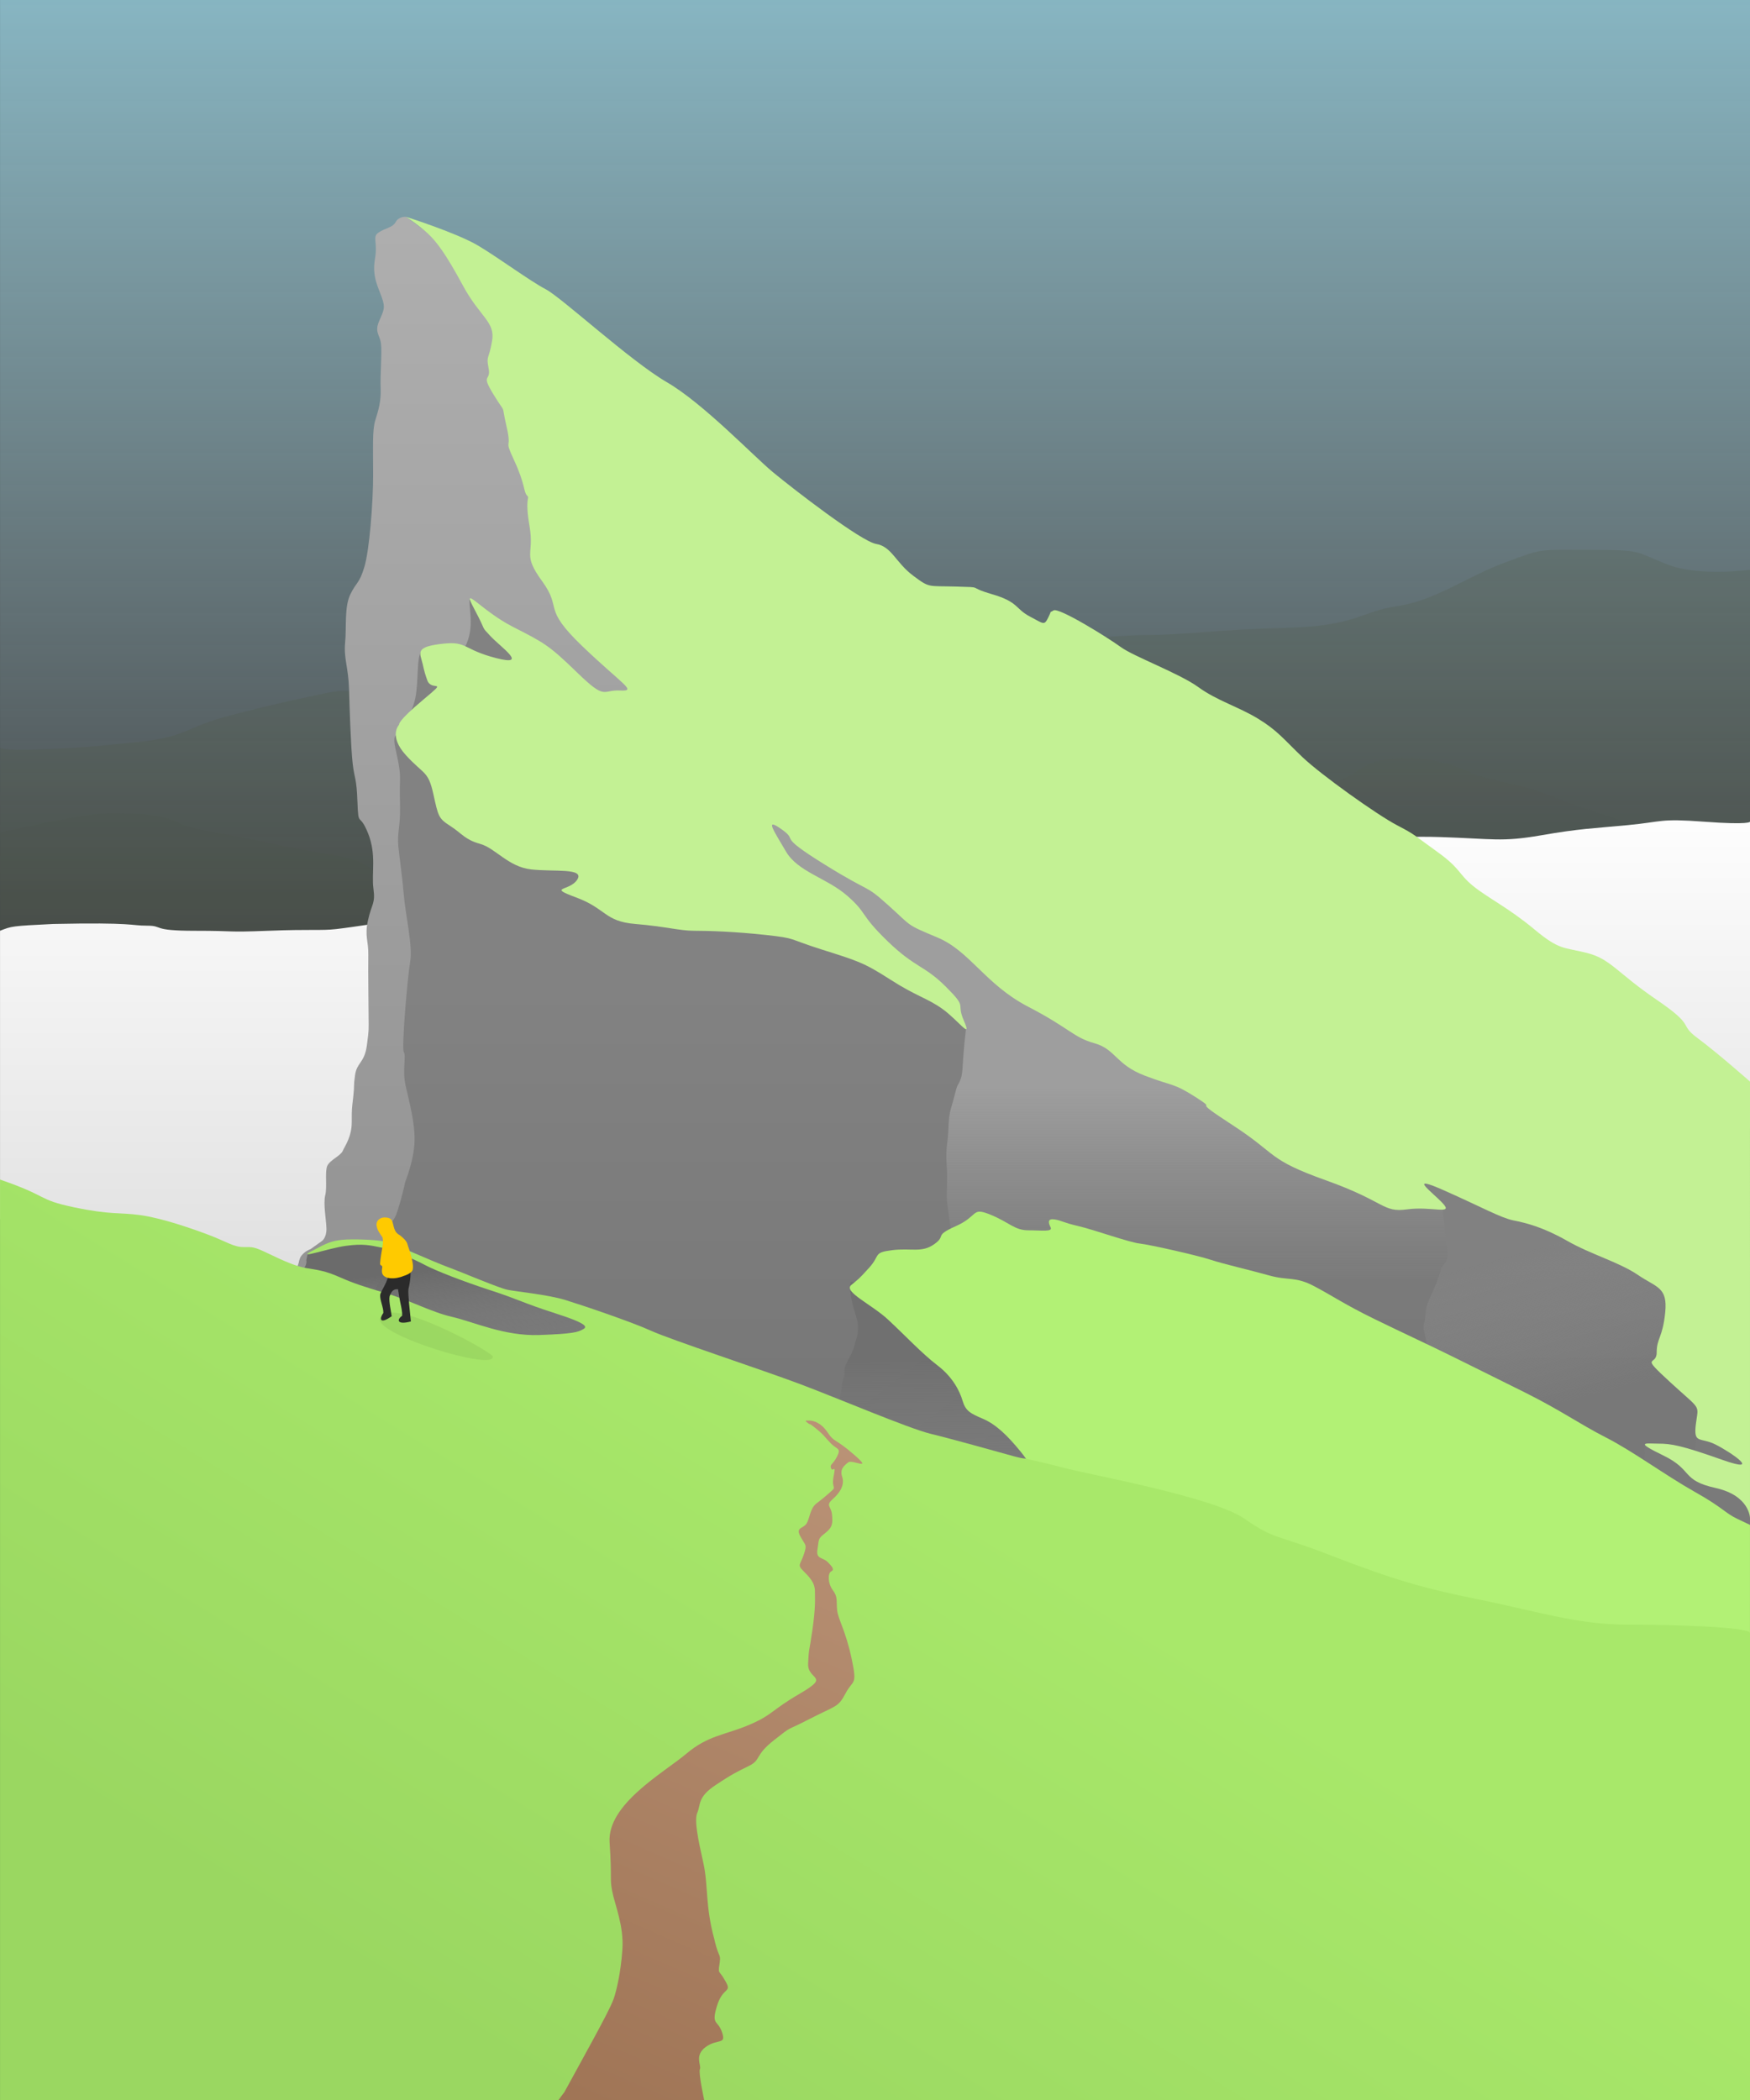 <?xml version="1.0" encoding="UTF-8" standalone="no"?>
<!-- Created with Inkscape (http://www.inkscape.org/) -->

<svg
   xmlns:dc="http://purl.org/dc/elements/1.1/"
   xmlns:cc="http://creativecommons.org/ns#"
   xmlns:rdf="http://www.w3.org/1999/02/22-rdf-syntax-ns#"
   xmlns:svg="http://www.w3.org/2000/svg"
   xmlns="http://www.w3.org/2000/svg"
   xmlns:xlink="http://www.w3.org/1999/xlink"
   xmlns:sodipodi="http://sodipodi.sourceforge.net/DTD/sodipodi-0.dtd"
   xmlns:inkscape="http://www.inkscape.org/namespaces/inkscape"
   width="1000"
   height="1200"
   viewBox="0 0 264.583 317.5"
   version="1.1"
   id="svg2854"
   inkscape:version="0.92.4 (5da689c313, 2019-01-14)"
   sodipodi:docname="landscape.svg">
  <rect x="0" y="0" width="264.583" height="317.5" fill="#333333" stroke="none"/>
  <defs
     id="defs2848">
    <linearGradient
       inkscape:collect="always"
       xlink:href="#linearGradient1756"
       id="linearGradient1758"
       x1="97.553"
       y1="176.729"
       x2="74.702"
       y2="229.18"
       gradientUnits="userSpaceOnUse"
       gradientTransform="matrix(1.928,0,0,1.928,-58.67,-146.021)" />
    <linearGradient
       inkscape:collect="always"
       id="linearGradient1756">
      <stop
         style="stop-color:#ba9377;stop-opacity:1"
         offset="0"
         id="stop1752" />
      <stop
         style="stop-color:#a07556;stop-opacity:1"
         offset="1"
         id="stop1754" />
    </linearGradient>
    <linearGradient
       inkscape:collect="always"
       xlink:href="#linearGradient2090"
       id="linearGradient2092"
       x1="343.831"
       y1="488.649"
       x2="232.083"
       y2="670.571"
       gradientUnits="userSpaceOnUse"
       gradientTransform="matrix(0.51,0,0,0.51,-33.938,-45.034)" />
    <linearGradient
       inkscape:collect="always"
       id="linearGradient2090">
      <stop
         style="stop-color:#a8e86a;stop-opacity:1;"
         offset="0"
         id="stop2086" />
      <stop
         style="stop-color:#9ad761;stop-opacity:1"
         offset="1"
         id="stop2088" />
    </linearGradient>
    <linearGradient
       inkscape:collect="always"
       xlink:href="#linearGradient2030"
       id="linearGradient2032"
       x1="138.847"
       y1="110.446"
       x2="141.997"
       y2="122.202"
       gradientUnits="userSpaceOnUse"
       gradientTransform="matrix(1.928,0,0,1.928,-33.938,-45.034)" />
    <linearGradient
       inkscape:collect="always"
       id="linearGradient2030">
      <stop
         style="stop-color:#818181;stop-opacity:1"
         offset="0"
         id="stop2026" />
      <stop
         style="stop-color:#8a8a8a;stop-opacity:0;"
         offset="1"
         id="stop2028" />
    </linearGradient>
    <linearGradient
       inkscape:collect="always"
       xlink:href="#linearGradient2022"
       id="linearGradient2024"
       x1="107.041"
       y1="98.151"
       x2="107.041"
       y2="112.985"
       gradientUnits="userSpaceOnUse"
       gradientTransform="matrix(1.928,0,0,1.928,-33.938,-45.034)" />
    <linearGradient
       inkscape:collect="always"
       id="linearGradient2022">
      <stop
         style="stop-color:#9e9e9e;stop-opacity:1"
         offset="0"
         id="stop2018" />
      <stop
         style="stop-color:#939393;stop-opacity:0;"
         offset="1"
         id="stop2020" />
    </linearGradient>
    <linearGradient
       inkscape:collect="always"
       xlink:href="#linearGradient2056"
       id="linearGradient2058"
       x1="49.798"
       y1="112.494"
       x2="50.664"
       y2="119.873"
       gradientUnits="userSpaceOnUse"
       gradientTransform="matrix(1.928,0,0,1.928,-33.938,-45.034)" />
    <linearGradient
       inkscape:collect="always"
       id="linearGradient2056">
      <stop
         style="stop-color:#6b6b6b;stop-opacity:1"
         offset="0"
         id="stop2052" />
      <stop
         style="stop-color:#7e7e7e;stop-opacity:0;"
         offset="1"
         id="stop2054" />
    </linearGradient>
    <linearGradient
       inkscape:collect="always"
       xlink:href="#linearGradient2040"
       id="linearGradient2042"
       x1="86.273"
       y1="119.351"
       x2="86.151"
       y2="133.5"
       gradientUnits="userSpaceOnUse"
       gradientTransform="matrix(1.928,0,0,1.928,-33.938,-45.034)" />
    <linearGradient
       inkscape:collect="always"
       id="linearGradient2040">
      <stop
         style="stop-color:#707070;stop-opacity:1"
         offset="0"
         id="stop2036" />
      <stop
         style="stop-color:#838383;stop-opacity:0;"
         offset="1"
         id="stop2038" />
    </linearGradient>
    <linearGradient
       inkscape:collect="always"
       xlink:href="#linearGradient2008"
       id="linearGradient2010"
       x1="72.43"
       y1="90"
       x2="72.43"
       y2="120.736"
       gradientUnits="userSpaceOnUse"
       gradientTransform="matrix(1.928,0,0,1.928,-33.938,-45.034)" />
    <linearGradient
       inkscape:collect="always"
       id="linearGradient2008">
      <stop
         style="stop-color:#828282;stop-opacity:1"
         offset="0"
         id="stop2004" />
      <stop
         style="stop-color:#787878;stop-opacity:1"
         offset="1"
         id="stop2006" />
    </linearGradient>
    <linearGradient
       inkscape:collect="always"
       xlink:href="#linearGradient1748"
       id="linearGradient1750"
       x1="104.502"
       y1="189.558"
       x2="104.502"
       y2="82.65"
       gradientUnits="userSpaceOnUse"
       gradientTransform="matrix(1.928,0,0,1.928,-58.67,-146.021)" />
    <linearGradient
       inkscape:collect="always"
       id="linearGradient1748">
      <stop
         style="stop-color:#8c8c8c;stop-opacity:1"
         offset="0"
         id="stop1744" />
      <stop
         style="stop-color:#aeaeae;stop-opacity:1"
         offset="1"
         id="stop1746" />
    </linearGradient>
    <linearGradient
       inkscape:collect="always"
       xlink:href="#linearGradient1792"
       id="linearGradient1794"
       x1="99.424"
       y1="129.689"
       x2="99.424"
       y2="171.116"
       gradientUnits="userSpaceOnUse"
       gradientTransform="matrix(1.928,0,0,1.928,-58.67,-146.021)" />
    <linearGradient
       inkscape:collect="always"
       id="linearGradient1792">
      <stop
         style="stop-color:#fdfdfd;stop-opacity:1;"
         offset="0"
         id="stop1788" />
      <stop
         style="stop-color:#dbdbdb;stop-opacity:1"
         offset="1"
         id="stop1790" />
    </linearGradient>
    <linearGradient
       inkscape:collect="always"
       xlink:href="#linearGradient2064"
       id="linearGradient2066"
       x1="130.402"
       y1="73.002"
       x2="130.402"
       y2="79.144"
       gradientUnits="userSpaceOnUse"
       gradientTransform="matrix(1.928,0,0,1.928,-33.938,-45.034)" />
    <linearGradient
       inkscape:collect="always"
       id="linearGradient2064">
      <stop
         style="stop-color:#4d5742;stop-opacity:1;"
         offset="0"
         id="stop2060" />
      <stop
         style="stop-color:#3f4938;stop-opacity:1"
         offset="1"
         id="stop2062" />
    </linearGradient>
    <linearGradient
       inkscape:collect="always"
       xlink:href="#linearGradient1706"
       id="linearGradient1708"
       x1="101.562"
       y1="70.756"
       x2="101.562"
       y2="157.218"
       gradientUnits="userSpaceOnUse"
       gradientTransform="matrix(1.928,0,0,1.996,-58.67,-161.746)" />
    <linearGradient
       inkscape:collect="always"
       id="linearGradient1706">
      <stop
         style="stop-color:#abedff;stop-opacity:1"
         offset="0"
         id="stop1702" />
      <stop
         style="stop-color:#d6f3fb;stop-opacity:0;"
         offset="1"
         id="stop1704" />
    </linearGradient>
  </defs>
  <sodipodi:namedview
     id="base"
     pagecolor="#ffffff"
     bordercolor="#666666"
     borderopacity="1.0"
     inkscape:pageopacity="0.0"
     inkscape:pageshadow="2"
     inkscape:zoom="0.7"
     inkscape:cx="437.6985"
     inkscape:cy="596.00599"
     inkscape:document-units="px"
     inkscape:current-layer="layer1"
     showgrid="false"
     showguides="false"
     inkscape:guide-bbox="true"
     units="px"
     inkscape:window-width="1920"
     inkscape:window-height="1017"
     inkscape:window-x="-8"
     inkscape:window-y="-8"
     inkscape:window-maximized="1">
    <sodipodi:guide
       position="0,236.266"
       orientation="1,0"
       id="guide3399"
       inkscape:locked="false"
       inkscape:label=""
       inkscape:color="rgb(0,0,255)" />
    <sodipodi:guide
       position="264.583,317.5"
       orientation="0,1"
       id="guide3401"
       inkscape:locked="false"
       inkscape:label=""
       inkscape:color="rgb(0,0,255)" />
    <sodipodi:guide
       position="264.583,288.018"
       orientation="1,0"
       id="guide3403"
       inkscape:locked="false"
       inkscape:label=""
       inkscape:color="rgb(0,0,255)" />
    <sodipodi:guide
       position="102.054,0"
       orientation="0,1"
       id="guide3405"
       inkscape:locked="false"
       inkscape:label=""
       inkscape:color="rgb(0,0,255)" />
  </sodipodi:namedview>
  <g
     inkscape:label="Layer 1"
     inkscape:groupmode="layer"
     id="layer1"
     transform="translate(0,20.5)">
    <path
       style="display:inline;opacity:0.699;fill:url(#linearGradient1708);fill-opacity:1;stroke:none;stroke-width:0.519px;stroke-linecap:butt;stroke-linejoin:miter;stroke-opacity:1"
       d="M 0.004,-20.5 H 264.583 V 297 H 0.004 Z"
       id="path1700"
       inkscape:connector-curvature="0" />
    <path
       style="display:inline;opacity:0.196;fill:#4d5742;fill-opacity:1;stroke:none;stroke-width:0.526px;stroke-linecap:butt;stroke-linejoin:miter;stroke-opacity:1"
       d="m 264.583,65.641 c 0,0 -7.667,1.097 -12.562,-0.823 -4.895,-1.92 -3.607,-2.194 -11.593,-2.194 -7.986,0 -6.956,-0.274 -12.881,1.92 -5.925,2.194 -10.562,5.76 -16.23,6.582 -5.668,0.823 -6.183,3.017 -16.745,3.291 -10.562,0.274 -15.972,1.097 -21.125,1.097 -5.152,0 -24.732,1.646 -27.05,1.646 -2.319,0 -8.502,0.549 -14.942,1.097 -6.441,0.549 -6.956,1.92 -19.322,2.468 -12.366,0.549 -21.898,2.194 -29.369,3.017 -7.471,0.823 -17.776,0.549 -23.959,0.549 -6.183,0 -5.668,-0.823 -9.532,0 -3.864,0.823 -6.698,1.371 -14.169,3.291 -7.471,1.92 -6.441,3.291 -14.427,4.114 -7.986,0.823 -8.179,0.823 -14.427,1.097 C 0.004,93.068 0.004,92.52 0.004,92.52 V 170.687 L 264.583,185.497 Z"
       id="path1696"
       inkscape:connector-curvature="0" />
    <path
       style="display:inline;opacity:0.098;fill:#4d5742;fill-opacity:1;stroke:none;stroke-width:0.518px;stroke-linecap:butt;stroke-linejoin:miter;stroke-opacity:1"
       d="m -0.012,105.354 c 9.542,-2.095 15.087,-3.097 18.094,-2.915 3.007,0.182 3.477,0 6.485,0.638 3.007,0.638 1.316,1.002 7.424,2.186 6.109,1.184 6.673,1.184 9.774,1.913 3.101,0.729 6.297,1.093 10.244,1.913 3.947,0.82 4.417,2.459 6.767,3.37 2.349,0.911 4.417,1.639 5.169,3.097 0.752,1.457 0.658,3.279 1.034,4.008 0.376,0.729 -5.169,3.188 -5.639,3.37 -0.47,0.182 -3.101,2.459 -5.545,2.55 -2.443,0.091 -7.048,1.731 -12.405,1.731 -5.357,0 -11.278,0.82 -14.191,0.455 -2.913,-0.364 -10.902,0.273 -15.413,-1.548 -4.511,-1.822 -11.797,-3.461 -11.797,-3.825 0,-0.364 0,-16.941 0,-16.941 z"
       id="path1988"
       inkscape:connector-curvature="0" />
    <path
       style="display:inline;opacity:0.064;fill:url(#linearGradient2066);fill-opacity:1;stroke:none;stroke-width:0.752px;stroke-linecap:butt;stroke-linejoin:miter;stroke-opacity:1"
       d="m 222.448,96.316 c 1.708,0.92 7.822,1.88 10.356,2.861 2.534,0.981 4.076,1.635 7.602,2.779 3.525,1.144 6.941,2.452 9.254,3.188 2.314,0.736 5.068,1.144 1.653,2.616 -3.415,1.471 -8.152,2.779 -15.534,2.616 -7.381,-0.163 -7.712,1.635 -18.288,0 -10.576,-1.635 -9.144,-1.553 -14.983,-2.861 -5.839,-1.308 -8.593,-1.717 -9.915,-2.452 -1.322,-0.736 0.661,-4.333 0.661,-4.333 0,0 0.661,-1.39 3.525,-1.798 2.864,-0.409 1.983,0.082 5.949,-1.553 3.966,-1.635 2.975,-2.861 8.813,-3.27 5.839,-0.409 10.907,2.207 10.907,2.207 z"
       id="path1990"
       inkscape:connector-curvature="0"
       sodipodi:nodetypes="ccccscsccccccc" />
    <path
       style="display:inline;fill:url(#linearGradient1794);fill-opacity:1;stroke:none;stroke-width:0.51px;stroke-linecap:butt;stroke-linejoin:miter;stroke-opacity:1"
       d="m 0.004,120.224 c 1.801,-0.708 1.76,-0.715 8.051,-1.03 12.366,-0.258 11.593,0.258 14.169,0.258 2.576,0 0.515,0.773 7.213,0.773 6.698,0 4.38,0.258 11.078,0 6.698,-0.258 7.986,0 10.305,-0.258 2.319,-0.258 9.017,-1.288 10.305,-1.546 1.288,-0.258 44.826,-5.668 44.826,-5.668 l 70.073,-2.576 26.793,-3.349 c 0,0 6.956,-1.03 14.942,-0.773 7.986,0.258 9.274,0.773 15.2,-0.258 5.925,-1.03 7.729,-1.03 13.139,-1.546 5.41,-0.515 4.699,-1.03 11.593,-0.515 6.894,0.515 6.894,0 6.894,0 v 46.372 L 40.772,183.856 0.004,163.762 Z"
       id="path1698"
       inkscape:connector-curvature="0"
       sodipodi:nodetypes="ccsscccccccsssccccc" />
    <path
       style="display:inline;fill:url(#linearGradient1750);fill-opacity:1;stroke:none;stroke-width:0.51px;stroke-linecap:butt;stroke-linejoin:miter;stroke-opacity:1"
       d="m 45.172,170.394 c 0,-0.182 0.222,-0.762 0.222,-0.762 0.486,-0.92 1.547,-1.271 1.547,-1.271 l 1.731,-1.23 c 0,0 0.729,-0.501 0.683,-1.913 -0.046,-1.412 -0.501,-3.734 -0.182,-5.01 0.319,-1.275 -0.091,-3.598 0.319,-4.463 0.41,-0.865 2.004,-1.503 2.323,-2.232 0.319,-0.729 1.366,-2.14 1.366,-4.326 0,-2.186 0,-1.822 0.228,-3.871 0.228,-2.049 0,-1.366 0.273,-3.279 0.273,-1.913 1.412,-1.822 1.776,-4.418 0.364,-2.596 0.273,-2.824 0.273,-4.099 0,-1.275 -0.091,-7.287 -0.046,-9.564 0.046,-2.277 -0.592,-2.824 -0.046,-5.328 0.546,-2.505 1.139,-2.459 0.82,-4.782 -0.319,-2.323 0.501,-5.101 -0.82,-8.38 -1.321,-3.279 -1.457,-0.729 -1.594,-4.645 -0.137,-3.917 -0.455,-3.461 -0.729,-5.92 -0.273,-2.459 -0.455,-8.061 -0.546,-11.249 -0.091,-3.188 -0.82,-4.645 -0.592,-6.968 0.228,-2.323 -0.137,-5.374 0.774,-7.287 0.911,-1.913 1.366,-1.594 2.14,-4.19 0.774,-2.596 1.321,-9.746 1.321,-13.845 0,-4.099 -0.137,-6.831 0.319,-8.289 0.455,-1.457 0.911,-2.915 0.82,-4.873 -0.091,-1.958 0.228,-5.465 0.046,-6.786 -0.182,-1.321 -1.002,-1.685 -0.273,-3.37 0.729,-1.685 0.956,-2.004 0.41,-3.552 -0.546,-1.548 -1.503,-3.188 -1.047,-5.829 0.455,-2.641 -0.455,-3.325 0.546,-4.008 1.002,-0.683 2.14,-0.729 2.596,-1.594 0.455,-0.865 1.553,-0.784 1.553,-0.784 l 25.772,19.046 84.49,86.578 92.94,59.768 v 44.311 L 156.186,219.923 40.772,183.856 Z"
       id="path1691"
       inkscape:connector-curvature="0"
       sodipodi:nodetypes="csccccccsscssccscsccsccscccccccscccccccc" />
    <path
       style="display:inline;fill:url(#linearGradient2010);fill-opacity:1;stroke:none;stroke-width:0.51px;stroke-linecap:butt;stroke-linejoin:miter;stroke-opacity:1"
       d="m 60.029,90.662 c 0,0 -0.773,-0.258 -0.193,2.254 0.58,2.512 0.644,3.413 0.644,4.315 0,0.902 -0.064,1.095 0,4.186 0.064,3.091 -0.451,3.993 -0.258,5.99 0.193,1.997 0.58,4.444 0.837,7.471 0.258,3.027 1.353,7.664 0.966,9.918 -0.386,2.254 -1.353,13.203 -0.966,13.783 0.386,0.58 -0.258,2.705 0.258,5.024 0.515,2.319 1.481,5.796 1.353,8.63 -0.129,2.834 -1.417,5.99 -1.417,5.99 0,0 -0.258,1.481 -1.159,4.38 -0.902,2.898 -2.362,1.356 -1.868,5.346 0.494,3.99 -1.159,5.281 -1.675,7.149 -0.515,1.868 16.488,13.654 16.488,13.654 l 65.887,23.444 83.727,5.152 41.931,4.637 10e-6,-52.232 L 128.621,90.34 91.012,85.861 70.988,70.145 c -0.111,1.604 0.959,4.744 -1.081,7.858 -1.437,2.193 -4.711,-2.042 -6.195,-0.083 -0.771,1.017 -0.397,4.633 -0.926,7.13 -0.569,2.684 -2.036,4.265 -2.758,5.613 z"
       id="path1992"
       inkscape:connector-curvature="0"
       sodipodi:nodetypes="ccssscccscccssccccccccsssc" />
    <path
       style="display:inline;fill:url(#linearGradient2042);fill-opacity:1;stroke:none;stroke-width:0.51px;stroke-linecap:butt;stroke-linejoin:miter;stroke-opacity:1"
       d="m 128.621,173.294 c 0,0 -0.322,1.159 0.322,3.542 0.644,2.383 0.773,2.254 0.773,3.478 0,1.224 -0.193,1.288 -0.58,2.769 -0.386,1.481 -1.546,2.641 -1.481,3.864 0.065,1.224 -0.258,0.451 -0.451,2.705 -0.193,2.254 -1.465,2.93 -1.465,2.93 l 15.699,11.625 20.932,1.932 2.125,-13.525 -27.952,-18.613 z"
       id="path1994"
       inkscape:connector-curvature="0"
       sodipodi:nodetypes="ccsccscccccc" />
    <path
       style="display:inline;fill:url(#linearGradient2058);fill-opacity:1;stroke:none;stroke-width:0.51px;stroke-linecap:butt;stroke-linejoin:miter;stroke-opacity:1"
       d="m 46.511,169.112 c -0.159,0.683 -0.232,0.962 -0.184,1.046 0.048,0.085 -0.052,0.576 -0.125,0.688 -0.072,0.113 -0.133,0.217 -0.173,0.37 -0.04,0.153 -0.052,0.346 -0.052,0.346 l 7.707,6.657 19.628,8.015 15.211,-1.639 4.053,-4.326 -17.761,-5.92 -9.928,-4.053 -6.239,-2.596 -5.237,-0.41 -5.055,1.047 z"
       id="path1996"
       inkscape:connector-curvature="0" />
    <path
       style="display:inline;fill:url(#linearGradient2024);fill-opacity:1;stroke:none;stroke-width:0.51px;stroke-linecap:butt;stroke-linejoin:miter;stroke-opacity:1"
       d="m 146.042,135.138 c -0.638,5.283 -0.364,6.376 -0.82,7.56 -0.455,1.184 -0.364,0.273 -0.911,2.459 -0.547,2.186 -0.82,2.277 -0.911,4.827 -0.091,2.55 -0.455,2.824 -0.273,5.556 0.182,2.732 -0.091,4.554 0.091,6.011 0.182,1.457 0.546,4.008 0.546,4.008 l 42.9,14.391 43.72,26.05 34.199,10.192 v -46.441 l -44.4,-29.877 -71.409,-35.34 -42.262,-8.744 -1.822,12.205 22.224,11.841 17.228,12.431 z"
       id="path1998"
       inkscape:connector-curvature="0"
       sodipodi:nodetypes="cscccccccccccccccc" />
    <path
       style="display:inline;fill:url(#linearGradient2032);fill-opacity:1;stroke:none;stroke-width:0.51px;stroke-linecap:butt;stroke-linejoin:miter;stroke-opacity:1"
       d="m 218.088,162.19 c 0.364,3.461 0.182,0.638 0.364,3.552 0.182,2.915 0.911,3.552 0,4.736 -0.911,1.184 -0.182,0.091 -1.184,2.732 -1.002,2.641 -1.639,3.188 -1.731,4.918 -0.091,1.731 -0.546,1.457 -0.182,2.824 0.364,1.366 0.455,2.824 0.455,2.824 l 31.879,21.222 16.893,11.194 v -46.441 l -50.594,-15.304 -4.372,4.827 z"
       id="path2000"
       inkscape:connector-curvature="0" />
    <path
       style="display:inline;fill:#7a7a7a;fill-opacity:1;stroke:none;stroke-width:0.51px;stroke-linecap:butt;stroke-linejoin:miter;stroke-opacity:1"
       d="m 256.337,196.351 c 0.097,1.159 0.161,1.707 -0.097,2.286 -0.258,0.58 -0.258,0.644 -0.258,0.644 l -5.313,-0.934 c 0,0 -1.9,-0.644 -1.932,-0.515 -0.032,0.129 -0.064,-0.483 -0.064,0.29 0,0.773 -0.064,0.419 0,0.998 0.064,0.58 -0.097,1.03 -0.097,1.03 l 6.151,7.89 9.857,2.608 v -12.495 c -2.954,-0.255 -8.402,-3.699 -8.247,-1.803 z"
       id="path2002"
       inkscape:connector-curvature="0"
       sodipodi:nodetypes="cccccssccccc" />
    <path
       style="display:inline;fill:#b2f175;fill-opacity:1;stroke:none;stroke-width:0.51px;stroke-linecap:butt;stroke-linejoin:miter;stroke-opacity:1"
       d="m 154.965,201.036 c 1.602,0.361 2.986,0.646 5.787,1.385 2.072,0.546 7.73,1.651 13.463,3.028 2.866,0.689 5.751,1.446 8.215,2.236 1.232,0.395 2.359,0.799 3.326,1.205 0.967,0.407 1.774,0.817 2.366,1.227 1.184,0.82 2.049,1.367 2.82,1.779 0.771,0.413 1.449,0.692 2.257,0.976 1.617,0.569 3.757,1.16 8.22,2.891 2.232,0.865 4.213,1.605 6.057,2.254 1.844,0.649 3.553,1.208 5.238,1.709 1.685,0.501 3.347,0.945 5.101,1.366 1.753,0.421 3.597,0.819 5.647,1.229 4.099,0.82 7.833,1.776 11.476,2.527 1.822,0.376 3.621,0.701 5.431,0.931 1.81,0.231 3.632,0.367 5.499,0.367 3.734,0 8.413,0.091 12.158,0.296 1.873,0.103 3.511,0.234 4.682,0.396 0.586,0.081 1.055,0.17 1.377,0.267 0.322,0.097 0.497,0.202 0.497,0.316 v -17.373 l -1.913,-0.911 c -1.913,-0.911 -2.094,-1.64 -6.466,-4.099 -4.372,-2.459 -9.29,-6.102 -13.389,-8.197 -4.099,-2.095 -6.649,-4.007 -12.296,-6.831 -5.647,-2.824 -7.924,-3.917 -11.021,-5.465 -3.097,-1.548 -7.286,-3.462 -11.749,-5.648 -4.463,-2.186 -6.102,-3.37 -9.017,-4.918 -2.915,-1.548 -3.917,-0.82 -6.832,-1.64 -2.915,-0.82 -6.922,-1.73 -8.834,-2.368 -1.913,-0.638 -9.109,-2.276 -10.748,-2.459 -1.639,-0.182 -6.922,-2.095 -9.29,-2.642 -2.368,-0.546 -2.46,-0.819 -3.553,-1.001 -1.093,-0.182 -1.002,0.455 -0.638,1.184 0.364,0.729 -1.275,0.455 -3.37,0.455 -2.095,0 -2.824,-1.184 -5.738,-2.368 -2.915,-1.184 -1.73,0.182 -5.191,1.73 -3.461,1.548 -1.367,1.366 -3.28,2.733 -1.913,1.366 -3.461,0.546 -6.376,0.911 -2.915,0.364 -1.73,0.729 -3.461,2.642 -1.731,1.913 -1.549,1.639 -2.733,2.641 -1.184,1.002 3.097,2.915 5.556,5.192 2.459,2.277 5.192,5.191 7.469,6.922 2.277,1.731 3.37,3.826 3.825,5.375 0.455,1.548 1.185,1.912 3.097,2.732 1.913,0.82 3.643,2.46 5.647,4.919 1.358,1.666 1.498,2.151 0.683,2.098 z"
       id="path2084"
       inkscape:connector-curvature="0" />
    <path
       style="display:inline;fill:url(#linearGradient2092);fill-opacity:1;stroke:none;stroke-width:0.51px;stroke-linecap:butt;stroke-linejoin:miter;stroke-opacity:1"
       d="M 0.003,157.841 V 297 H 264.583 v -70.597 c 0,-0.114 -0.175,-0.219 -0.497,-0.316 -0.322,-0.097 -0.791,-0.186 -1.377,-0.267 -1.171,-0.162 -2.81,-0.294 -4.682,-0.396 -3.745,-0.205 -8.423,-0.296 -12.158,-0.296 -1.867,0 -3.689,-0.136 -5.499,-0.367 -1.81,-0.231 -3.61,-0.556 -5.431,-0.931 -3.643,-0.751 -7.378,-1.708 -11.476,-2.527 -2.049,-0.41 -3.893,-0.808 -5.647,-1.229 -1.753,-0.421 -3.416,-0.865 -5.101,-1.366 -1.685,-0.501 -3.394,-1.06 -5.238,-1.709 -1.844,-0.649 -3.825,-1.389 -6.057,-2.254 -4.463,-1.731 -6.603,-2.322 -8.22,-2.891 -0.808,-0.285 -1.486,-0.564 -2.257,-0.976 -0.771,-0.413 -1.636,-0.96 -2.82,-1.779 -0.592,-0.41 -1.399,-0.821 -2.366,-1.227 -0.967,-0.407 -2.094,-0.81 -3.326,-1.205 -2.464,-0.79 -5.349,-1.547 -8.215,-2.236 -5.733,-1.378 -11.391,-2.482 -13.463,-3.028 -2.801,-0.739 -4.185,-1.024 -5.787,-1.385 -0.388,-0.025 -0.924,-0.133 -1.776,-0.368 -2.641,-0.729 -9.108,-2.55 -12.478,-3.37 -3.37,-0.82 -14.027,-5.374 -19.857,-7.56 -5.829,-2.186 -19.4,-6.648 -22.406,-8.015 -3.006,-1.366 -10.293,-3.826 -12.934,-4.645 -2.641,-0.82 -7.378,-1.276 -8.744,-1.549 -1.366,-0.273 -6.649,-2.55 -9.108,-3.461 -2.459,-0.911 -8.197,-3.552 -9.381,-3.825 -1.184,-0.273 -4.919,-0.455 -6.558,-0.273 -1.639,0.182 -2.277,0.455 -4.645,1.73 -2.368,1.275 2.55,-0.456 5.191,-0.82 2.641,-0.364 3.644,-0.091 5.465,0.273 1.822,0.364 5.01,1.822 6.558,2.642 1.548,0.82 5.465,2.368 9.928,3.825 4.463,1.457 4.645,1.821 9.746,3.461 5.101,1.639 4.827,2.095 4.098,2.46 -0.729,0.364 -1.275,0.638 -6.558,0.82 -5.283,0.182 -9.928,-2.004 -13.116,-2.733 -3.188,-0.729 -6.284,-2.46 -9.927,-3.553 -3.643,-1.093 -4.828,-1.458 -7.105,-2.46 -2.277,-1.002 -3.369,-1.093 -5.009,-1.366 -1.639,-0.273 -3.461,-1.093 -5.738,-2.186 -2.277,-1.093 -2.368,-1.002 -3.825,-1.002 -1.457,0 -2.551,-0.82 -5.192,-1.822 -2.641,-1.002 -7.105,-2.55 -10.384,-3.006 -3.279,-0.455 -4.372,6.6e-4 -10.019,-1.184 -5.647,-1.184 -3.735,-1.64 -11.188,-4.19 z"
       id="path1685"
       inkscape:connector-curvature="0" />
    <path
       style="display:inline;fill:#c3f194;fill-opacity:1;stroke:none;stroke-width:0.51px;stroke-linecap:butt;stroke-linejoin:miter;stroke-opacity:1"
       d="m 264.583,143.023 c 0,0 -4.962,-4.38 -7.925,-6.569 -2.963,-2.19 -0.129,-1.675 -6.183,-5.796 -6.054,-4.122 -6.956,-6.183 -10.562,-7.085 -3.607,-0.902 -4.122,-0.386 -7.986,-3.607 -3.864,-3.22 -7.085,-4.766 -9.274,-6.569 -2.19,-1.803 -1.803,-2.576 -5.41,-5.152 -3.607,-2.576 -3.091,-2.447 -6.054,-3.993 -2.963,-1.546 -11.464,-7.6 -14.298,-10.305 -2.834,-2.705 -3.735,-3.993 -6.698,-5.796 -2.963,-1.803 -6.183,-2.705 -9.017,-4.766 -2.834,-2.061 -9.79,-4.637 -11.722,-6.054 -1.932,-1.417 -9.403,-6.054 -10.176,-5.539 -0.773,0.515 -0.129,-0.258 -0.773,1.03 -0.644,1.288 -0.644,1.03 -2.834,-0.129 -2.19,-1.159 -1.675,-2.19 -5.668,-3.349 -3.993,-1.159 -1.03,-1.03 -5.41,-1.159 -4.38,-0.129 -3.993,0.258 -6.569,-1.675 -2.576,-1.932 -3.22,-4.38 -5.539,-4.766 C 130.167,61.358 119.862,53.371 116.899,50.924 113.937,48.477 106.337,40.49 100.798,37.27 95.259,34.05 84.954,24.518 82.507,23.23 80.059,21.942 75.551,18.592 72.331,16.66 69.111,14.728 61.382,12.281 61.382,12.281 c 0,0 1.803,1.159 3.22,2.447 1.417,1.288 2.834,3.22 5.41,7.986 2.576,4.766 4.895,5.41 4.38,8.373 -0.515,2.963 -0.902,2.061 -0.515,4.122 0.386,2.061 -1.288,0.644 0.773,3.993 2.061,3.349 1.03,0.902 1.932,4.766 0.902,3.864 -0.515,1.546 1.159,5.152 1.675,3.607 1.417,4.766 1.932,5.281 0.515,0.515 -0.386,0.129 0.386,4.637 0.773,4.508 -1.159,4.122 1.932,8.373 3.091,4.251 -0.129,3.864 6.054,9.79 6.183,5.925 8.373,6.827 5.668,6.698 -2.705,-0.129 -2.061,1.546 -6.441,-2.705 -4.38,-4.251 -5.024,-4.508 -9.79,-6.956 -4.766,-2.447 -7.857,-6.569 -5.796,-2.705 2.061,3.864 0.902,2.447 2.447,4.122 1.546,1.675 5.925,4.637 0.902,3.349 -5.024,-1.288 -4.38,-2.576 -7.986,-2.19 -3.607,0.386 -3.736,1.03 -3.349,2.319 0.386,1.288 0.258,1.417 0.902,3.22 0.644,1.803 3.349,-0.386 -0.644,2.963 -3.993,3.349 -3.607,3.736 -3.607,3.736 0,0 -1.675,1.675 1.03,4.637 2.705,2.963 3.349,2.319 4.122,5.796 0.773,3.478 0.773,3.735 2.576,4.895 1.803,1.159 2.19,2.061 4.508,2.705 2.319,0.644 4.251,3.478 7.729,3.864 3.478,0.386 8.115,-0.258 6.956,1.546 -1.159,1.803 -4.637,1.03 -0.129,2.705 4.508,1.675 4.251,3.607 8.888,3.993 4.637,0.386 6.698,1.03 8.888,1.03 2.19,0 6.312,0.129 10.949,0.644 4.637,0.515 3.091,0.515 8.373,2.19 5.281,1.675 6.312,1.932 10.305,4.508 3.993,2.576 5.668,2.834 7.986,4.508 2.319,1.675 4.508,4.766 3.22,1.803 -1.288,-2.963 0.644,-1.803 -2.705,-5.152 -3.349,-3.349 -4.637,-2.834 -8.888,-6.956 -4.251,-4.122 -2.963,-4.122 -6.054,-6.827 -3.091,-2.705 -7.471,-3.607 -9.274,-6.698 -1.803,-3.091 -3.349,-5.281 -0.644,-3.349 2.705,1.932 -1.03,0.644 6.441,5.281 7.471,4.637 5.925,2.834 9.661,6.183 3.735,3.349 2.576,2.834 7.471,4.895 4.895,2.061 7.213,7.085 13.654,10.434 6.441,3.349 6.827,4.637 10.047,5.539 3.22,0.902 3.22,3.22 7.6,4.895 4.38,1.675 4.251,1.03 7.857,3.349 3.607,2.319 -1.546,-0.386 5.41,4.122 6.956,4.508 5.152,5.152 14.169,8.373 9.017,3.22 8.501,4.895 12.237,4.38 3.736,-0.515 7.085,0.902 5.41,-0.902 -1.675,-1.803 -5.539,-4.508 0.258,-1.932 5.796,2.576 8.502,4.122 10.434,4.508 1.932,0.386 4.508,1.03 8.115,3.091 3.607,2.061 7.857,3.22 10.691,5.152 2.834,1.932 4.508,1.803 4.122,5.668 -0.386,3.864 -1.288,3.864 -1.288,6.054 0,2.19 -2.705,0.129 2.061,4.508 4.766,4.38 4.251,3.22 3.864,6.312 -0.386,3.091 0.644,1.932 2.963,3.091 2.319,1.159 7.213,4.508 1.03,2.319 -6.183,-2.19 -7.729,-2.447 -9.661,-2.447 -1.932,0 -3.736,-0.386 0.773,1.803 4.508,2.19 2.638,3.736 7.857,4.895 5.22,1.159 5.22,4.564 5.22,4.564 z"
       id="path1687"
       inkscape:connector-curvature="0" />
    <path
       style="display:inline;fill:url(#linearGradient1758);fill-opacity:1;stroke:none;stroke-width:0.51px;stroke-linecap:butt;stroke-linejoin:miter;stroke-opacity:1"
       d="m 106.466,297 c 0,0 -0.902,-4.17 -0.644,-4.685 0.258,-0.515 -0.902,-2.061 0.902,-3.349 1.803,-1.288 3.091,-0.258 2.447,-2.19 -0.644,-1.932 -1.675,-1.03 -0.773,-3.993 0.902,-2.963 2.319,-1.932 1.288,-3.735 -1.03,-1.803 -1.014,-1.063 -0.982,-2.061 0.386,-2.447 0.032,-1.03 -0.692,-4.251 -1.417,-5.152 -0.902,-8.115 -1.675,-11.593 -0.773,-3.478 -1.417,-6.441 -0.902,-7.6 0.515,-1.159 0,-2.319 2.705,-4.122 2.705,-1.803 3.349,-2.061 5.152,-2.963 1.803,-0.902 0.773,-1.546 3.736,-3.864 2.963,-2.319 1.417,-1.159 5.41,-3.22 3.993,-2.061 4.251,-1.675 5.41,-3.864 1.159,-2.19 1.803,-1.03 0.902,-5.281 -0.902,-4.251 -2.061,-5.925 -2.19,-7.342 -0.129,-1.417 0.129,-1.932 -0.644,-2.963 -0.773,-1.03 -0.773,-2.576 -0.258,-2.834 0.515,-0.258 0.258,-0.644 -0.515,-1.417 -0.773,-0.773 -1.803,-0.386 -1.546,-1.932 0.258,-1.546 0,-1.546 1.159,-2.447 1.159,-0.902 1.159,-1.546 1.03,-2.834 -0.129,-1.288 -1.03,-1.288 0.129,-2.319 1.159,-1.03 1.803,-2.19 1.417,-3.349 -0.386,-1.159 0.258,-1.675 0.902,-2.19 0.644,-0.515 3.864,1.417 0.902,-1.159 -2.963,-2.576 -2.963,-1.803 -3.993,-3.349 -1.03,-1.546 -2.18,-1.817 -2.824,-1.817 -0.644,0 -0.654,0.014 -0.139,0.4 0.515,0.386 -0.129,-0.258 1.159,0.773 1.288,1.03 1.417,1.417 2.319,2.319 0.902,0.902 1.546,0.644 0.902,1.932 -0.644,1.288 -1.159,1.159 -0.902,1.803 0.258,0.644 0.773,-0.773 0.386,1.159 -0.386,1.932 0.515,1.546 -0.386,2.319 -0.902,0.773 -1.159,1.03 -2.19,1.803 -1.03,0.773 -1.03,2.319 -1.546,3.091 -0.515,0.773 -1.675,0.515 -0.902,1.932 0.773,1.417 1.03,1.159 0.515,2.705 -0.515,1.546 -1.03,1.546 -0.129,2.447 0.902,0.902 1.803,1.803 1.803,3.091 0,1.288 0.129,2.319 -0.386,5.925 -0.515,3.607 -0.515,2.447 -0.644,5.024 -0.129,2.576 3.478,1.803 -1.159,4.508 -4.637,2.705 -4.122,3.22 -7.729,4.766 -3.607,1.546 -6.183,1.546 -9.532,4.38 -3.349,2.834 -11.979,7.6 -11.593,13.396 0.386,5.796 0,5.281 0.386,7.342 0.386,2.061 1.803,5.281 1.546,8.888 -0.258,3.607 -0.902,6.183 -1.288,7.342 -0.386,1.159 -2.061,4.251 -2.963,5.925 -0.902,1.675 -4.508,8.244 -4.508,8.244 l -0.902,1.208 z"
       id="path1689"
       inkscape:connector-curvature="0"
       sodipodi:nodetypes="cccsccccsscccscscccccccscsccscccsccccccccscccscsssscccc" />
    <path
       style="display:inline;opacity:0.061;fill:#000000;fill-opacity:1;stroke:none;stroke-width:1.188px;stroke-linecap:butt;stroke-linejoin:miter;stroke-opacity:1"
       d="m 74.496,184.613 c 0.41,-0.419 -15.892,-9.573 -17.081,-5.724 -0.403,2.517 17.386,7.91 17.081,5.724 z"
       id="path2094"
       inkscape:connector-curvature="0"
       sodipodi:nodetypes="ccc" />
    <path
       style="display:inline;fill:#2b2b2b;fill-opacity:1;stroke:none;stroke-width:0.507px;stroke-linecap:butt;stroke-linejoin:miter;stroke-opacity:1"
       d="m 62.063,171.833 c 0,0 0.078,0.942 -0.318,2.604 -0.07,0.835 0.213,3.195 0.377,4.855 -2.168,0.577 -2.133,-0.309 -1.324,-0.855 0.048,-0.514 -0.14,-1.404 -0.251,-1.881 -0.111,-0.477 -0.371,-2.134 -0.371,-2.134 -0.837,-0.1 -1.115,0.604 -1.278,1.097 -0.142,0.732 0.273,2.452 0.318,2.984 -1.953,1.376 -1.801,0.228 -1.264,-0.488 0.073,-0.723 -0.542,-1.968 -0.471,-2.739 0.064,-0.554 1.344,-2.209 1.24,-3.337 z"
       id="path1986"
       inkscape:connector-curvature="0"
       sodipodi:nodetypes="cccccccccccc" />
    <path
       style="display:inline;fill:#ffca00;fill-opacity:1;stroke:none;stroke-width:0.507px;stroke-linecap:butt;stroke-linejoin:miter;stroke-opacity:1"
       d="m 57.916,163.583 c 0.638,-0.039 1.229,0.028 1.42,0.648 0.269,0.967 0.286,1.586 1.133,2.036 0,0 0.973,0.732 1.111,1.265 0.138,0.533 0.301,0.837 0.503,1.591 0.203,0.754 0.444,1.653 0.319,2.3 -0.125,0.647 -1.391,0.994 -1.391,0.994 -1.218,0.53 -3.063,0.546 -3.253,-0.513 -0.074,-0.576 0.113,-0.811 0.009,-0.977 -0.098,-0.157 -0.321,-0.072 -0.299,-0.455 0.035,-0.588 0.24,-1.845 0.371,-2.558 0.137,-0.747 0.028,-1.118 -0.018,-1.351 -0.449,-0.638 -0.698,-0.988 -0.816,-1.446 -0.138,-0.533 -0.087,-0.641 0.047,-0.982 0.199,-0.307 0.461,-0.476 0.863,-0.553 z"
       id="path1984"
       inkscape:connector-curvature="0"
       sodipodi:nodetypes="ccccccccsssccccc" />
  </g>
</svg>
